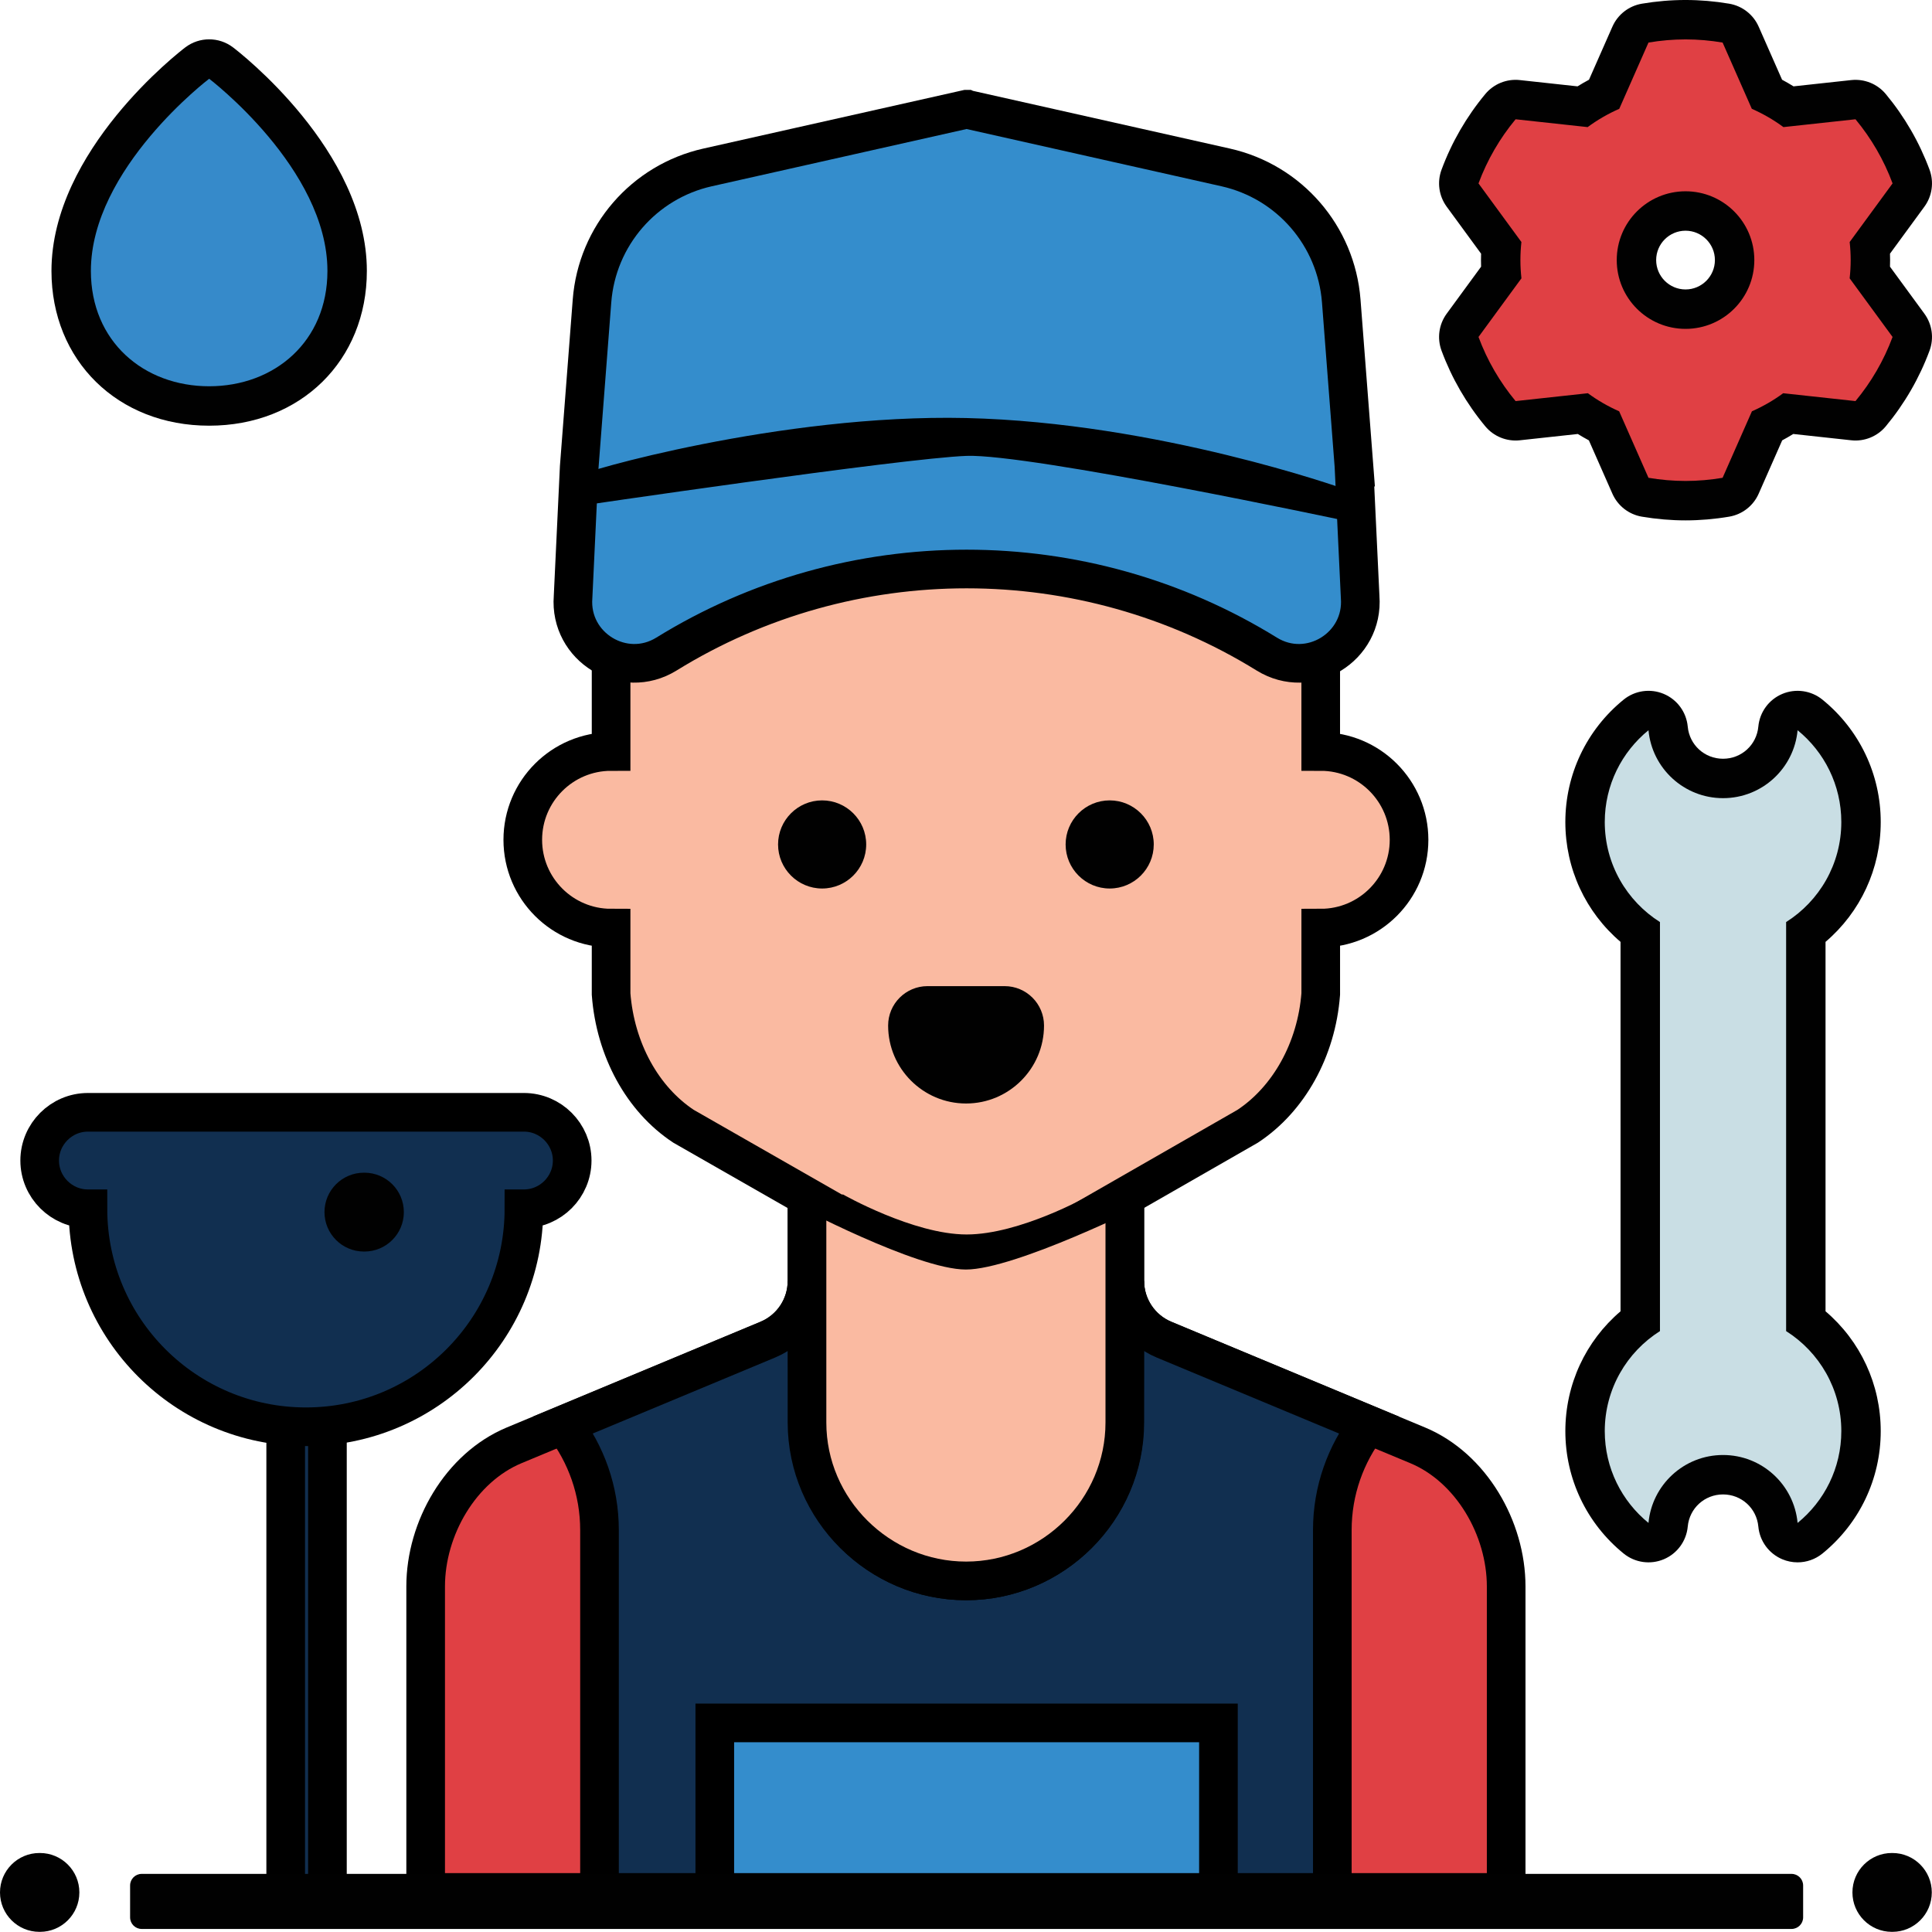 <?xml version="1.0" encoding="utf-8"?>
<!-- Generator: Adobe Illustrator 16.0.0, SVG Export Plug-In . SVG Version: 6.00 Build 0)  -->
<!DOCTYPE svg PUBLIC "-//W3C//DTD SVG 1.1//EN" "http://www.w3.org/Graphics/SVG/1.1/DTD/svg11.dtd">
<svg version="1.1" id="Layer_1" xmlns="http://www.w3.org/2000/svg" xmlns:xlink="http://www.w3.org/1999/xlink" x="0px" y="0px"
	 width="2000px" height="1999.847px" viewBox="0 0 2000 1999.847" enable-background="new 0 0 2000 1999.847" xml:space="preserve">
<path fill="#112F50" stroke="#000000" stroke-width="40" stroke-miterlimit="10" d="M338.956,1956.96
	c0,6.288-5.373,11.385-12,11.385h-19.207c-6.627,0-12-5.097-12-11.385v-504.046c0-6.286,5.373-11.384,12-11.384h19.207
	c6.627,0,12,5.098,12,11.384V1956.96z"/>
<path fill="#E04044" stroke="#000000" stroke-width="40" stroke-miterlimit="10" d="M835.415,1246.514v79.5
	c0,26.558-15.969,50.515-40.488,60.733l-262.655,109.441c-55.492,23.125-91.633,85.965-91.633,146.081v316.761h1118.543V1642.27
	c0-60.112-36.148-122.96-91.633-146.081l-262.655-109.441c-24.52-10.215-40.488-34.176-40.488-60.733v-79.5H835.415z"/>
<path fill="#112F50" stroke="#000000" stroke-width="40" stroke-miterlimit="10" d="M1379.209,1959.034v-375.068
	c0-40.938,13.883-78.777,37.133-109.102l-211.456-88.105c-24.52-10.215-40.487-34.175-40.487-60.733l-0.367,146.604
	c0,90.16-73.766,163.93-163.93,163.93l0,0c-90.16,0-163.929-73.766-163.929-163.93l-0.762-146.604
	c0,26.559-15.969,50.515-40.488,60.733l-211.456,88.109c23.25,30.328,37.133,68.164,37.133,109.102v375.068h758.609V1959.034z"/>
<g>
	<path fill="#FABAA1" stroke="#000000" stroke-width="40" stroke-miterlimit="10" d="M1367.209,777.949V659.031
		c0-202.456-164.128-366.584-366.584-366.584c-202.464,0-366.585,164.128-366.585,366.584h-1.438v118.918
		c-50.487,0-91.417,40.93-91.417,91.417c0,50.488,40.93,91.418,91.417,91.418v68.25c4.398,57.559,32.465,108.801,74.969,136.866
		l220.991,126.336c44.375,29.309,98.332,29.309,142.707,0l220.331-126.336c42.495-28.065,71.218-79.308,75.624-136.866v-68.25
		c50.488,0,91.418-40.93,91.418-91.417C1458.627,818.879,1417.697,777.949,1367.209,777.949z"/>
	<path fill="#FABAA1" stroke="#000000" stroke-width="40" stroke-miterlimit="10" d="M1164.397,1246.514v226.104
		c0,90.16-74.132,163.929-164.296,163.929l0,0c-90.16,0-164.69-73.765-164.69-163.929v-226.104"/>
</g>
<g>
	<path fill="#348DCC" stroke="#000000" stroke-width="40" stroke-miterlimit="10" d="M1408.021,618.021l-6.363-134.438h0.039
		l-13.25-172.073c-5.219-67.324-53.702-123.391-119.597-138.191l-268.104-60.227l0,0l-0.082-0.039h-0.039l-268.187,60.266
		c-65.895,14.8-114.417,70.871-119.597,138.191l-13.25,172.073l-6.363,134.438c-4.035,51.784,52.437,86.366,96.636,59.081
		c189.937-117.437,431.573-117.437,621.514,0C1355.58,704.387,1412.014,669.805,1408.021,618.021z"/>
	
		<rect x="739.954" y="1783.555" fill="#348DCC" stroke="#000000" stroke-width="40" stroke-miterlimit="10" width="521.369" height="175.491"/>
</g>
<path fill="#010101" d="M41.348,1999.847h-0.535c-22.543,0-40.813-18.27-40.813-40.813c0-22.539,18.27-40.813,40.813-40.813h0.535
	c22.539,0,40.812,18.27,40.812,40.813C82.156,1981.577,63.887,1999.847,41.348,1999.847z"/>
<path fill="#010101" d="M1958.977,1999.843h-0.535c-22.539,0-40.813-18.27-40.813-40.813s18.27-40.813,40.813-40.813h0.535
	c22.539,0,40.813,18.27,40.813,40.813S1981.516,1999.843,1958.977,1999.843z"/>
<path fill="#010101" d="M1148.745,919.784c-25.155,0-45.62-20.465-45.62-45.617c0-25.155,20.465-45.62,45.62-45.62
	c25.156,0,45.621,20.465,45.621,45.62C1194.358,899.323,1173.897,919.784,1148.745,919.784z"/>
<path fill="#010101" d="M851.066,919.784c-25.155,0-45.62-20.465-45.62-45.617c0-25.155,20.465-45.62,45.62-45.62
	c25.156,0,45.621,20.465,45.621,45.62C896.688,899.323,876.223,919.784,851.066,919.784z"/>
<path fill="#010101" d="M1000.074,1142.342c-44.492,0-80.691-36.198-80.691-80.69c0-22.539,18.27-40.813,40.813-40.813h79.762
	c22.539,0,40.813,18.27,40.813,40.813C1080.77,1106.144,1044.57,1142.342,1000.074,1142.342z"/>
<path fill="#010101" d="M1860.855,1617.341c-5.344,0-10.715-1.047-15.809-3.188c-13.89-5.84-23.433-18.859-24.823-33.863
	c-1.754-18.961-17.465-33.262-36.539-33.262s-34.785,14.301-36.539,33.262c-1.387,15.008-10.934,28.023-24.824,33.863
	s-29.867,3.551-41.563-5.957c-38.335-31.172-60.319-77.352-60.319-126.691c0-48.367,21-93.262,57.136-124.054V975.026
	c-36.132-30.797-57.136-75.695-57.136-124.054c0-49.34,21.984-95.52,60.319-126.691c11.691-9.508,27.668-11.797,41.563-5.957
	c13.891,5.84,23.434,18.859,24.824,33.863c1.754,18.965,17.465,33.266,36.539,33.266s34.785-14.301,36.539-33.266
	c1.387-15.008,10.934-28.027,24.823-33.863c13.891-5.832,29.875-3.547,41.563,5.957c38.336,31.172,60.32,77.352,60.32,126.691
	c0,48.362-21,93.257-57.137,124.054v382.425c36.137,30.796,57.137,75.687,57.137,124.054c0,49.344-21.984,95.523-60.32,126.691
	C1879.207,1614.216,1870.086,1617.341,1860.855,1617.341z M1783.688,1465.403c30.949,0,59.144,11.684,80.249,31.094
	c0.91-4.898,1.375-9.914,1.375-15c0-28.148-14.25-53.961-38.125-69.047c-11.835-7.48-19.011-20.5-19.011-34.504V954.511
	c0-14,7.176-27.02,19.011-34.504c23.875-15.09,38.125-40.898,38.125-69.046c0-5.086-0.469-10.102-1.375-15
	c-21.104,19.41-49.3,31.094-80.249,31.094s-59.145-11.684-80.25-31.094c-0.91,4.898-1.375,9.914-1.375,15
	c0,28.147,14.254,53.96,38.125,69.046c11.832,7.48,19.012,20.5,19.012,34.504v423.439c0,14-7.176,27.02-19.012,34.504
	c-23.875,15.086-38.125,40.898-38.125,69.047c0,5.086,0.469,10.102,1.375,15C1724.548,1477.087,1752.743,1465.403,1783.688,1465.403
	z"/>
<path fill="#010101" d="M1744.86,538.696c-14.895,0-30.098-1.293-45.172-3.84c-13.527-2.289-24.999-11.219-30.534-23.773
	l-24.344-55.215c-3.887-2.086-7.711-4.293-11.453-6.613l-60.012,6.527c-13.641,1.473-27.07-3.973-35.816-14.508
	c-19.461-23.445-34.688-49.777-45.254-78.261c-4.766-12.852-2.766-27.238,5.336-38.301l35.609-48.64
	c-0.078-2.297-0.113-4.574-0.113-6.832c0-2.195,0.035-4.406,0.105-6.633l-35.602-48.637c-8.098-11.059-10.102-25.449-5.336-38.301
	c10.566-28.484,25.793-54.812,45.254-78.261c8.746-10.543,22.199-16.004,35.816-14.508l59.727,6.492
	c3.879-2.406,7.832-4.691,11.855-6.852l24.23-54.945c5.535-12.555,17.012-21.488,30.534-23.773c30.137-5.098,60.211-5.098,90.344,0
	c13.523,2.289,25,11.219,30.535,23.773l24.229,54.945c4.023,2.16,7.984,4.445,11.855,6.852l59.723-6.492
	c13.629-1.473,27.066,3.969,35.813,14.504c19.465,23.445,34.691,49.777,45.258,78.265c4.766,12.852,2.766,27.238-5.336,38.301
	l-35.602,48.637c0.074,2.227,0.109,4.441,0.109,6.633c0,2.258-0.035,4.535-0.113,6.832l35.609,48.64
	c8.098,11.059,10.102,25.449,5.336,38.301c-10.566,28.488-25.793,54.816-45.258,78.265c-8.746,10.539-22.207,15.992-35.813,14.504
	l-60.012-6.527c-3.742,2.316-7.566,4.527-11.453,6.613l-24.343,55.215c-5.535,12.555-17.008,21.488-30.535,23.773
	C1774.954,537.399,1759.755,538.696,1744.86,538.696z M1734.407,456.767c7.012,0.402,13.887,0.402,20.898,0l20.93-47.469
	c4.113-9.332,11.578-16.785,20.914-20.894c8.719-3.832,17.008-8.621,24.637-14.227c8.23-6.043,18.422-8.785,28.578-7.684
	l51.608,5.613c3.824-5.828,7.309-11.852,10.453-18.063l-30.613-41.824c-6.027-8.23-8.754-18.422-7.641-28.563
	c0.544-4.93,0.817-9.781,0.817-14.426c0-4.605-0.27-9.414-0.801-14.297c-1.102-10.125,1.625-20.297,7.645-28.516l30.593-41.793
	c-3.14-6.207-6.633-12.234-10.452-18.063l-51.363,5.586c-10.184,1.105-20.398-1.652-28.633-7.726
	c-7.711-5.684-16.094-10.535-24.914-14.402c-9.352-4.102-16.824-11.563-20.94-20.906l-20.816-47.211
	c-7.016-0.402-13.887-0.402-20.902,0l-20.816,47.211c-4.117,9.344-11.59,16.801-20.941,20.906
	c-8.824,3.871-17.207,8.719-24.914,14.402c-8.234,6.074-18.449,8.832-28.633,7.726l-51.363-5.586
	c-3.82,5.828-7.309,11.855-10.453,18.063l30.594,41.793c6.02,8.223,8.746,18.398,7.645,28.527
	c-0.531,4.859-0.801,9.668-0.801,14.285c0,4.645,0.273,9.496,0.816,14.426c1.113,10.137-1.613,20.328-7.641,28.563l-30.613,41.824
	c3.141,6.207,6.633,12.234,10.453,18.063l51.609-5.613c10.172-1.102,20.348,1.637,28.578,7.684
	c7.633,5.613,15.922,10.395,24.637,14.227c9.336,4.105,16.801,11.562,20.914,20.894L1734.407,456.767z M1744.86,381.259
	c-61.773,0-112.026-50.253-112.026-112.027s50.253-112.027,112.026-112.027s112.027,50.253,112.027,112.027
	S1806.63,381.259,1744.86,381.259z M1744.86,238.826c-16.766,0-30.406,13.641-30.406,30.406s13.641,30.406,30.406,30.406
	s30.406-13.641,30.406-30.406S1761.618,238.826,1744.86,238.826z"/>
<path fill="#010101" d="M4002.407,1845.976H3775.99v-275.948c0-79.55-48.012-155.112-116.75-183.753l-262.655-109.437
	c-9.336-3.891-15.375-12.941-15.375-23.063v-63.551l106.68-61.168c0.742-0.426,1.473-0.879,2.191-1.352
	c53.413-35.273,88.491-98.007,93.827-167.812c0.082-1.031,0.117-2.074,0.117-3.109v-33.883c53-17.238,91.414-67.109,91.414-125.784
	c0-58.676-38.418-108.547-91.414-125.785v-37.754c27.828-21.23,43.25-54.823,40.738-90.265l-6.25-132.055
	c0-1.016-0.039-2.035-0.117-3.059l-13.254-172.093c-6.648-85.75-67.465-156.019-151.343-174.855L3186.805,1.276
	c-6.219-1.59-12.84-1.703-19.125-0.289l-268.183,60.269c-83.926,18.852-144.745,89.128-151.347,174.875l-13.25,172.077
	c-0.027,0.402-0.059,0.805-0.074,1.203l-6.332,133.895c-2.484,34.84,12.355,67.906,39.297,89.194v38.84
	c-53,17.238-91.414,67.109-91.414,125.785c0,58.675,38.418,108.546,91.414,125.784v33.883c0,1.035,0.039,2.078,0.117,3.109
	c5.359,70.09,40.188,132.82,93.167,167.812c0.73,0.48,1.477,0.938,2.238,1.375l107.289,61.336v63.355
	c0,10.117-6.035,19.168-15.375,23.063l-262.659,109.44c-68.738,28.645-116.746,104.203-116.746,183.75v275.947h-42.359v-400.033
	c117.219-18.102,209.488-112.824,223.754-231.249c30.637-14.582,51.863-45.852,51.863-81.984c0-50.031-40.707-90.734-90.734-90.734
	h-451.389c-50.031,0-90.734,40.707-90.734,90.738c0,36.129,21.223,67.391,51.863,81.973
	c14.254,118.437,106.531,213.155,223.757,231.253v400.021h-102.468c-22.539,0-40.813,18.27-40.813,40.813
	s18.27,40.813,40.812,40.813h1653.033c22.538,0,40.812-18.27,40.812-40.813S4024.949,1845.976,4002.407,1845.976z
	 M2312.363,1223.342h108.319c22.539,0,40.813-18.27,40.813-40.813c0-22.539-18.27-40.813-40.813-40.813h-150.339
	c-0.949,0-1.883,0.078-2.82,0.145c-0.191-0.004-0.375-0.027-0.566-0.027c-4.938,0-9.109-4.172-9.109-9.113
	c0-4.938,4.172-9.109,9.109-9.109h451.396c4.938,0,9.109,4.172,9.109,9.113c0,4.938-4.172,9.109-9.137,9.109
	c-22.539,0-40.813,18.27-40.813,40.813c0,101.929-82.93,184.858-184.858,184.858
	C2404.71,1367.505,2330.957,1305.751,2312.363,1223.342z M2844.435,570.125c-10.641,6.563-20.082,2.215-23.656,0.035
	c-3.59-2.191-11.843-8.648-10.862-21.218c0.03-0.418,0.059-0.828,0.078-1.246l3.699-78.141
	c112.198-55.156,237.162-84.238,362.928-84.238s250.729,29.082,362.932,84.238l3.699,78.137c0.016,0.402,0.043,0.809,0.078,1.207
	c0.973,12.605-7.293,19.066-10.895,21.261c-3.562,2.168-12.999,6.512-23.593-0.027c-99.645-61.612-214.522-94.175-332.218-94.175
	C3058.93,475.962,2944.056,508.532,2844.435,570.125z M2917.388,140.885l259.206-58.25l259.312,58.25
	c48.684,10.938,83.992,51.734,87.848,101.508l10.395,134.944c-112.348-48.27-234.585-73.636-357.526-73.636
	c-122.925,0-245.144,25.363-357.479,73.617l10.391-134.925C2833.364,192.615,2868.665,151.83,2917.388,140.885z M2905.06,1058.925
	c-31.188-21.117-51.887-59.73-55.645-103.785V888.53c0-22.539-18.27-40.813-40.812-40.813c-27.902,0-50.602-22.703-50.602-50.601
	c0-27.898,22.703-50.602,50.602-50.602c22.539,0,40.812-18.27,40.812-40.813v-51.949c13.18-2.176,26.063-6.867,37.918-14.188
	c175.741-108.655,402.847-108.659,578.615,0.016c11.41,7.043,23.781,11.645,36.453,13.918v52.199
	c0,22.539,18.27,40.813,40.812,40.813c27.902,0,50.602,22.703,50.602,50.602c0,27.897-22.703,50.601-50.602,50.601
	c-22.538,0-40.812,18.27-40.812,40.813v66.602c-3.707,43.16-25.164,82.707-56.324,103.805l-219.112,125.64
	c-0.746,0.43-1.473,0.879-2.191,1.352c-30.59,20.211-67.125,20.211-97.723,0c-0.73-0.484-1.473-0.941-2.238-1.375L2905.06,1058.925z
	 M3299.59,1237.021v163.347c0,67.887-55.395,123.117-123.484,123.117c-68.309,0-123.879-55.23-123.879-123.117v-163.296
	l31.008,17.73c28.645,18.604,60.66,27.905,92.676,27.905c32.023,0,64.047-9.308,92.695-27.921L3299.59,1237.021z M2755.791,1845.976
	h-98.344v-275.948c0-45.999,28.598-92.604,66.52-108.409l19.023-7.926c8.41,18.074,12.797,37.719,12.797,58.027v334.256H2755.791
	L2755.791,1845.976z M3396.487,1845.976h-439.729v-93.866h439.729V1845.976L3396.487,1845.976z M3514.401,1511.716v334.26h-36.289
	v-134.679c0-22.539-18.27-40.813-40.813-40.813h-521.354c-22.539,0-40.813,18.27-40.813,40.813v134.679h-37.723v-334.26
	c0-31.262-6.508-61.508-19.019-89.441l152.206-63.418v41.52c0,112.895,92.19,204.741,205.503,204.741
	c113.098,0,205.108-91.847,205.108-204.741v-41.52l152.206,63.418C3520.909,1450.208,3514.401,1480.454,3514.401,1511.716z
	 M3694.365,1845.976h-98.344v-334.26c0-20.309,4.387-39.945,12.801-58.027l19.027,7.926c37.922,15.801,66.52,62.406,66.52,108.409
	v275.952H3694.365L3694.365,1845.976z"/>
<path fill="#010101" d="M216.522,440.673c-94.593,0-163.245-67.375-163.245-160.206c0-124.773,132.905-227.14,138.562-231.433
	c14.59-11.082,34.777-11.082,49.367,0c5.656,4.297,138.562,106.66,138.562,231.433C379.768,373.298,311.116,440.673,216.522,440.673
	z M216.589,135.424c-34.605,33.109-81.687,90.359-81.687,145.046c0,54.285,40.996,78.582,81.625,78.582s81.625-24.301,81.625-78.582
	C298.144,225.471,251.187,168.413,216.589,135.424z"/>
<path fill="#368ACA" d="M338.956,280.467c0,73.125-54.824,119.394-122.434,119.394c-67.609,0-122.437-46.265-122.437-119.394
	c0-105.961,122.433-198.937,122.433-198.937S338.956,174.51,338.956,280.467z"/>
<path fill="#112F50" stroke="#000000" stroke-width="40" stroke-miterlimit="10" d="M542.398,1151.456H316.7H91.005
	c-27.457,0-49.925,22.469-49.925,49.926l0,0c0,27.457,22.469,49.926,49.925,49.926h0.023c0,124.637,101.039,225.671,225.671,225.671
	c124.632,0,225.671-101.038,225.671-225.671h0.023c27.457,0,49.926-22.469,49.926-49.926l0,0
	C592.324,1173.917,569.855,1151.456,542.398,1151.456z"/>
<path fill="#010101" d="M377.248,1213.967h-0.531c-22.538,0-40.812,18.27-40.812,40.813c0,22.539,18.27,40.813,40.812,40.813h0.535
	c22.539,0,40.813-18.27,40.813-40.813C418.061,1232.24,399.787,1213.967,377.248,1213.967z"/>
<path fill="#C9DEE4" d="M1848.984,1377.95V954.511c34.324-21.691,57.137-59.945,57.137-103.546
	c0-38.355-17.652-72.578-45.258-95.031c-3.647,39.434-36.792,70.316-77.179,70.316s-73.531-30.883-77.179-70.316
	c-27.609,22.449-45.258,56.672-45.258,95.031c0,43.601,22.813,81.854,57.137,103.546v423.439
	c-34.324,21.691-57.137,59.945-57.137,103.547c0,38.355,17.652,72.578,45.258,95.031c3.647-39.434,36.792-70.316,77.179-70.316
	s73.526,30.883,77.179,70.316c27.609-22.449,45.258-56.672,45.258-95.031C1906.121,1437.896,1883.309,1399.642,1848.984,1377.95z"/>
<path fill="#E04044" d="M1915.809,269.232c0-6.324-0.371-12.563-1.035-18.707l44.41-60.668
	c-9.035-24.359-22.102-46.761-38.391-66.39l-74.582,8.109c-10.117-7.461-21.089-13.82-32.738-18.93l-30.241-68.589
	c-12.48-2.109-25.285-3.27-38.367-3.27s-25.887,1.16-38.367,3.27l-30.246,68.593c-11.648,5.109-22.62,11.469-32.738,18.93
	l-74.581-8.109c-16.293,19.629-29.355,42.031-38.391,66.39l44.41,60.668c-0.668,6.145-1.035,12.383-1.035,18.707
	c0,6.383,0.379,12.676,1.063,18.879l-44.438,60.699c9.035,24.359,22.102,46.762,38.391,66.39l74.832-8.137
	c10.016,7.359,20.867,13.641,32.375,18.699l30.354,68.844c12.48,2.109,25.281,3.27,38.367,3.27s25.887-1.16,38.367-3.27
	l30.355-68.844c11.511-5.063,22.358-11.34,32.378-18.699l74.832,8.137c16.293-19.628,29.355-42.031,38.391-66.39l-44.426-60.695
	C1915.43,281.912,1915.809,275.619,1915.809,269.232z M1744.856,340.447c-39.336,0-71.214-31.886-71.214-71.214
	c0-39.332,31.886-71.215,71.214-71.215s71.214,31.887,71.214,71.215C1816.075,308.568,1784.188,340.447,1744.856,340.447z"/>
<path fill="#010101" d="M-593.593,1918.226H-820.01v-275.948c0-79.55-48.012-155.112-116.75-183.753l-262.655-109.437
	c-9.336-3.891-15.375-12.941-15.375-23.063v-63.551l106.68-61.168c0.742-0.426,1.473-0.879,2.191-1.352
	c53.413-35.273,88.491-98.007,93.827-167.812c0.082-1.031,0.117-2.074,0.117-3.109v-33.883c53-17.238,91.414-67.109,91.414-125.784
	c0-58.676-38.418-108.547-91.414-125.785v-37.754c27.828-21.23,43.25-54.823,40.738-90.265l-6.25-132.055
	c0-1.016-0.039-2.035-0.117-3.059l-13.254-172.093c-6.648-85.75-67.465-156.019-151.343-174.855l-266.995-59.976
	c-6.219-1.59-12.84-1.703-19.125-0.289l-268.183,60.269c-83.926,18.852-144.745,89.128-151.347,174.875l-13.25,172.077
	c-0.027,0.402-0.059,0.805-0.074,1.203l-6.332,133.895c-2.484,34.84,12.355,67.906,39.297,89.194v38.84
	c-53,17.238-91.414,67.109-91.414,125.785c0,58.675,38.418,108.546,91.414,125.784v33.883c0,1.035,0.039,2.078,0.117,3.109
	c5.359,70.09,40.188,132.82,93.167,167.812c0.73,0.48,1.477,0.938,2.238,1.375l107.289,61.336v63.355
	c0,10.117-6.035,19.168-15.375,23.063l-262.659,109.44c-68.738,28.645-116.746,104.203-116.746,183.75v275.947h-42.359v-400.033
	c117.219-18.102,209.488-112.824,223.754-231.249c30.637-14.582,51.863-45.852,51.863-81.984c0-50.031-40.707-90.734-90.734-90.734
	h-451.389c-50.031,0-90.734,40.707-90.734,90.738c0,36.129,21.223,67.391,51.863,81.973
	c14.254,118.437,106.531,213.155,223.757,231.253v400.021h-102.468c-22.539,0-40.813,18.27-40.813,40.813
	s18.27,40.813,40.812,40.813h1653.033c22.538,0,40.812-18.27,40.812-40.813S-571.051,1918.226-593.593,1918.226z
	 M-2283.637,1295.592h108.32c22.539,0,40.813-18.27,40.813-40.813c0-22.539-18.27-40.813-40.813-40.813h-150.339
	c-0.95,0-1.883,0.078-2.82,0.145c-0.191-0.004-0.375-0.027-0.566-0.027c-4.938,0-9.109-4.172-9.109-9.113
	c0-4.938,4.171-9.109,9.109-9.109h451.397c4.938,0,9.109,4.172,9.109,9.113c0,4.938-4.172,9.109-9.137,9.109
	c-22.539,0-40.813,18.27-40.813,40.813c0,101.929-82.93,184.858-184.858,184.858
	C-2191.29,1439.755-2265.043,1378.001-2283.637,1295.592z M-1751.565,642.375c-10.641,6.563-20.082,2.215-23.656,0.035
	c-3.59-2.191-11.843-8.648-10.862-21.218c0.03-0.418,0.059-0.828,0.078-1.246l3.699-78.141
	c112.198-55.156,237.162-84.238,362.928-84.238s250.729,29.082,362.932,84.238l3.699,78.137c0.016,0.402,0.043,0.809,0.078,1.207
	c0.973,12.605-7.293,19.066-10.895,21.261c-3.562,2.168-12.999,6.512-23.593-0.027c-99.645-61.612-214.522-94.175-332.218-94.175
	C-1537.07,548.212-1651.944,580.782-1751.565,642.375z M-1678.612,213.135l259.206-58.25l259.312,58.25
	c48.684,10.938,83.992,51.734,87.848,101.508l10.395,134.944c-112.348-48.27-234.585-73.636-357.526-73.636
	c-122.925,0-245.144,25.363-357.479,73.617l10.391-134.925C-1762.636,264.865-1727.335,224.08-1678.612,213.135z M-1690.94,1131.175
	c-31.188-21.117-51.887-59.73-55.645-103.785V960.78c0-22.539-18.27-40.813-40.812-40.813c-27.902,0-50.602-22.703-50.602-50.601
	c0-27.898,22.703-50.602,50.602-50.602c22.539,0,40.812-18.27,40.812-40.813v-51.949c13.18-2.176,26.063-6.867,37.918-14.188
	c175.741-108.655,402.847-108.659,578.615,0.016c11.41,7.043,23.781,11.645,36.453,13.918v52.199
	c0,22.539,18.27,40.813,40.812,40.813c27.902,0,50.602,22.703,50.602,50.602c0,27.897-22.703,50.601-50.602,50.601
	c-22.538,0-40.812,18.27-40.812,40.813v66.602c-3.707,43.16-25.164,82.707-56.324,103.805l-219.112,125.64
	c-0.746,0.43-1.473,0.879-2.191,1.352c-30.59,20.211-67.125,20.211-97.723,0c-0.73-0.484-1.473-0.941-2.238-1.375L-1690.94,1131.175
	z M-1296.41,1309.271v163.347c0,67.887-55.395,123.117-123.484,123.117c-68.309,0-123.879-55.23-123.879-123.117v-163.296
	l31.008,17.73c28.645,18.604,60.66,27.905,92.676,27.905c32.023,0,64.047-9.308,92.695-27.921L-1296.41,1309.271z
	 M-1840.209,1918.226h-98.344v-275.948c0-45.999,28.598-92.604,66.52-108.409l19.023-7.926c8.41,18.074,12.797,37.719,12.797,58.027
	v334.256H-1840.209L-1840.209,1918.226z M-1199.513,1918.226h-439.729v-93.866h439.729V1918.226L-1199.513,1918.226z
	 M-1081.599,1583.966v334.26h-36.289v-134.679c0-22.539-18.27-40.813-40.813-40.813h-521.354c-22.539,0-40.813,18.27-40.813,40.813
	v134.679h-37.723v-334.26c0-31.262-6.508-61.508-19.019-89.441l152.206-63.418v41.52c0,112.895,92.19,204.741,205.503,204.741
	c113.098,0,205.108-91.847,205.108-204.741v-41.52l152.206,63.418C-1075.091,1522.458-1081.599,1552.704-1081.599,1583.966z
	 M-901.635,1918.226h-98.344v-334.26c0-20.309,4.387-39.945,12.801-58.027l19.027,7.926c37.922,15.801,66.52,62.406,66.52,108.409
	v275.952H-901.635L-901.635,1918.226z"/>
<path d="M872.653,1236.482c0,0,72.859,41.442,127.985,41.442s125.691-39.679,125.691-39.679l59.91,8.268
	c0,0-135.41,67.704-186.377,67.704s-178.251-67.704-178.251-67.704L872.653,1236.482z"/>
<path fill="#010101" d="M1866.597,1984.844c0,6.627-5.373,12-12,12H146.681c-6.627,0-12-5.373-12-12v-33c0-6.627,5.373-12,12-12
	h1707.916c6.627,0,12,5.373,12,12V1984.844z"/>
<path d="M599.171,492.467c0.155-3.272,208.351-64.104,400.743-59.721c198.742,4.528,390.944,73.178,390.944,73.178v32.771
	c0,0-324.89-69.096-390.235-66.771c-65.944,2.346-407.599,52.772-407.599,52.772S598.271,511.503,599.171,492.467z"/>
</svg>
